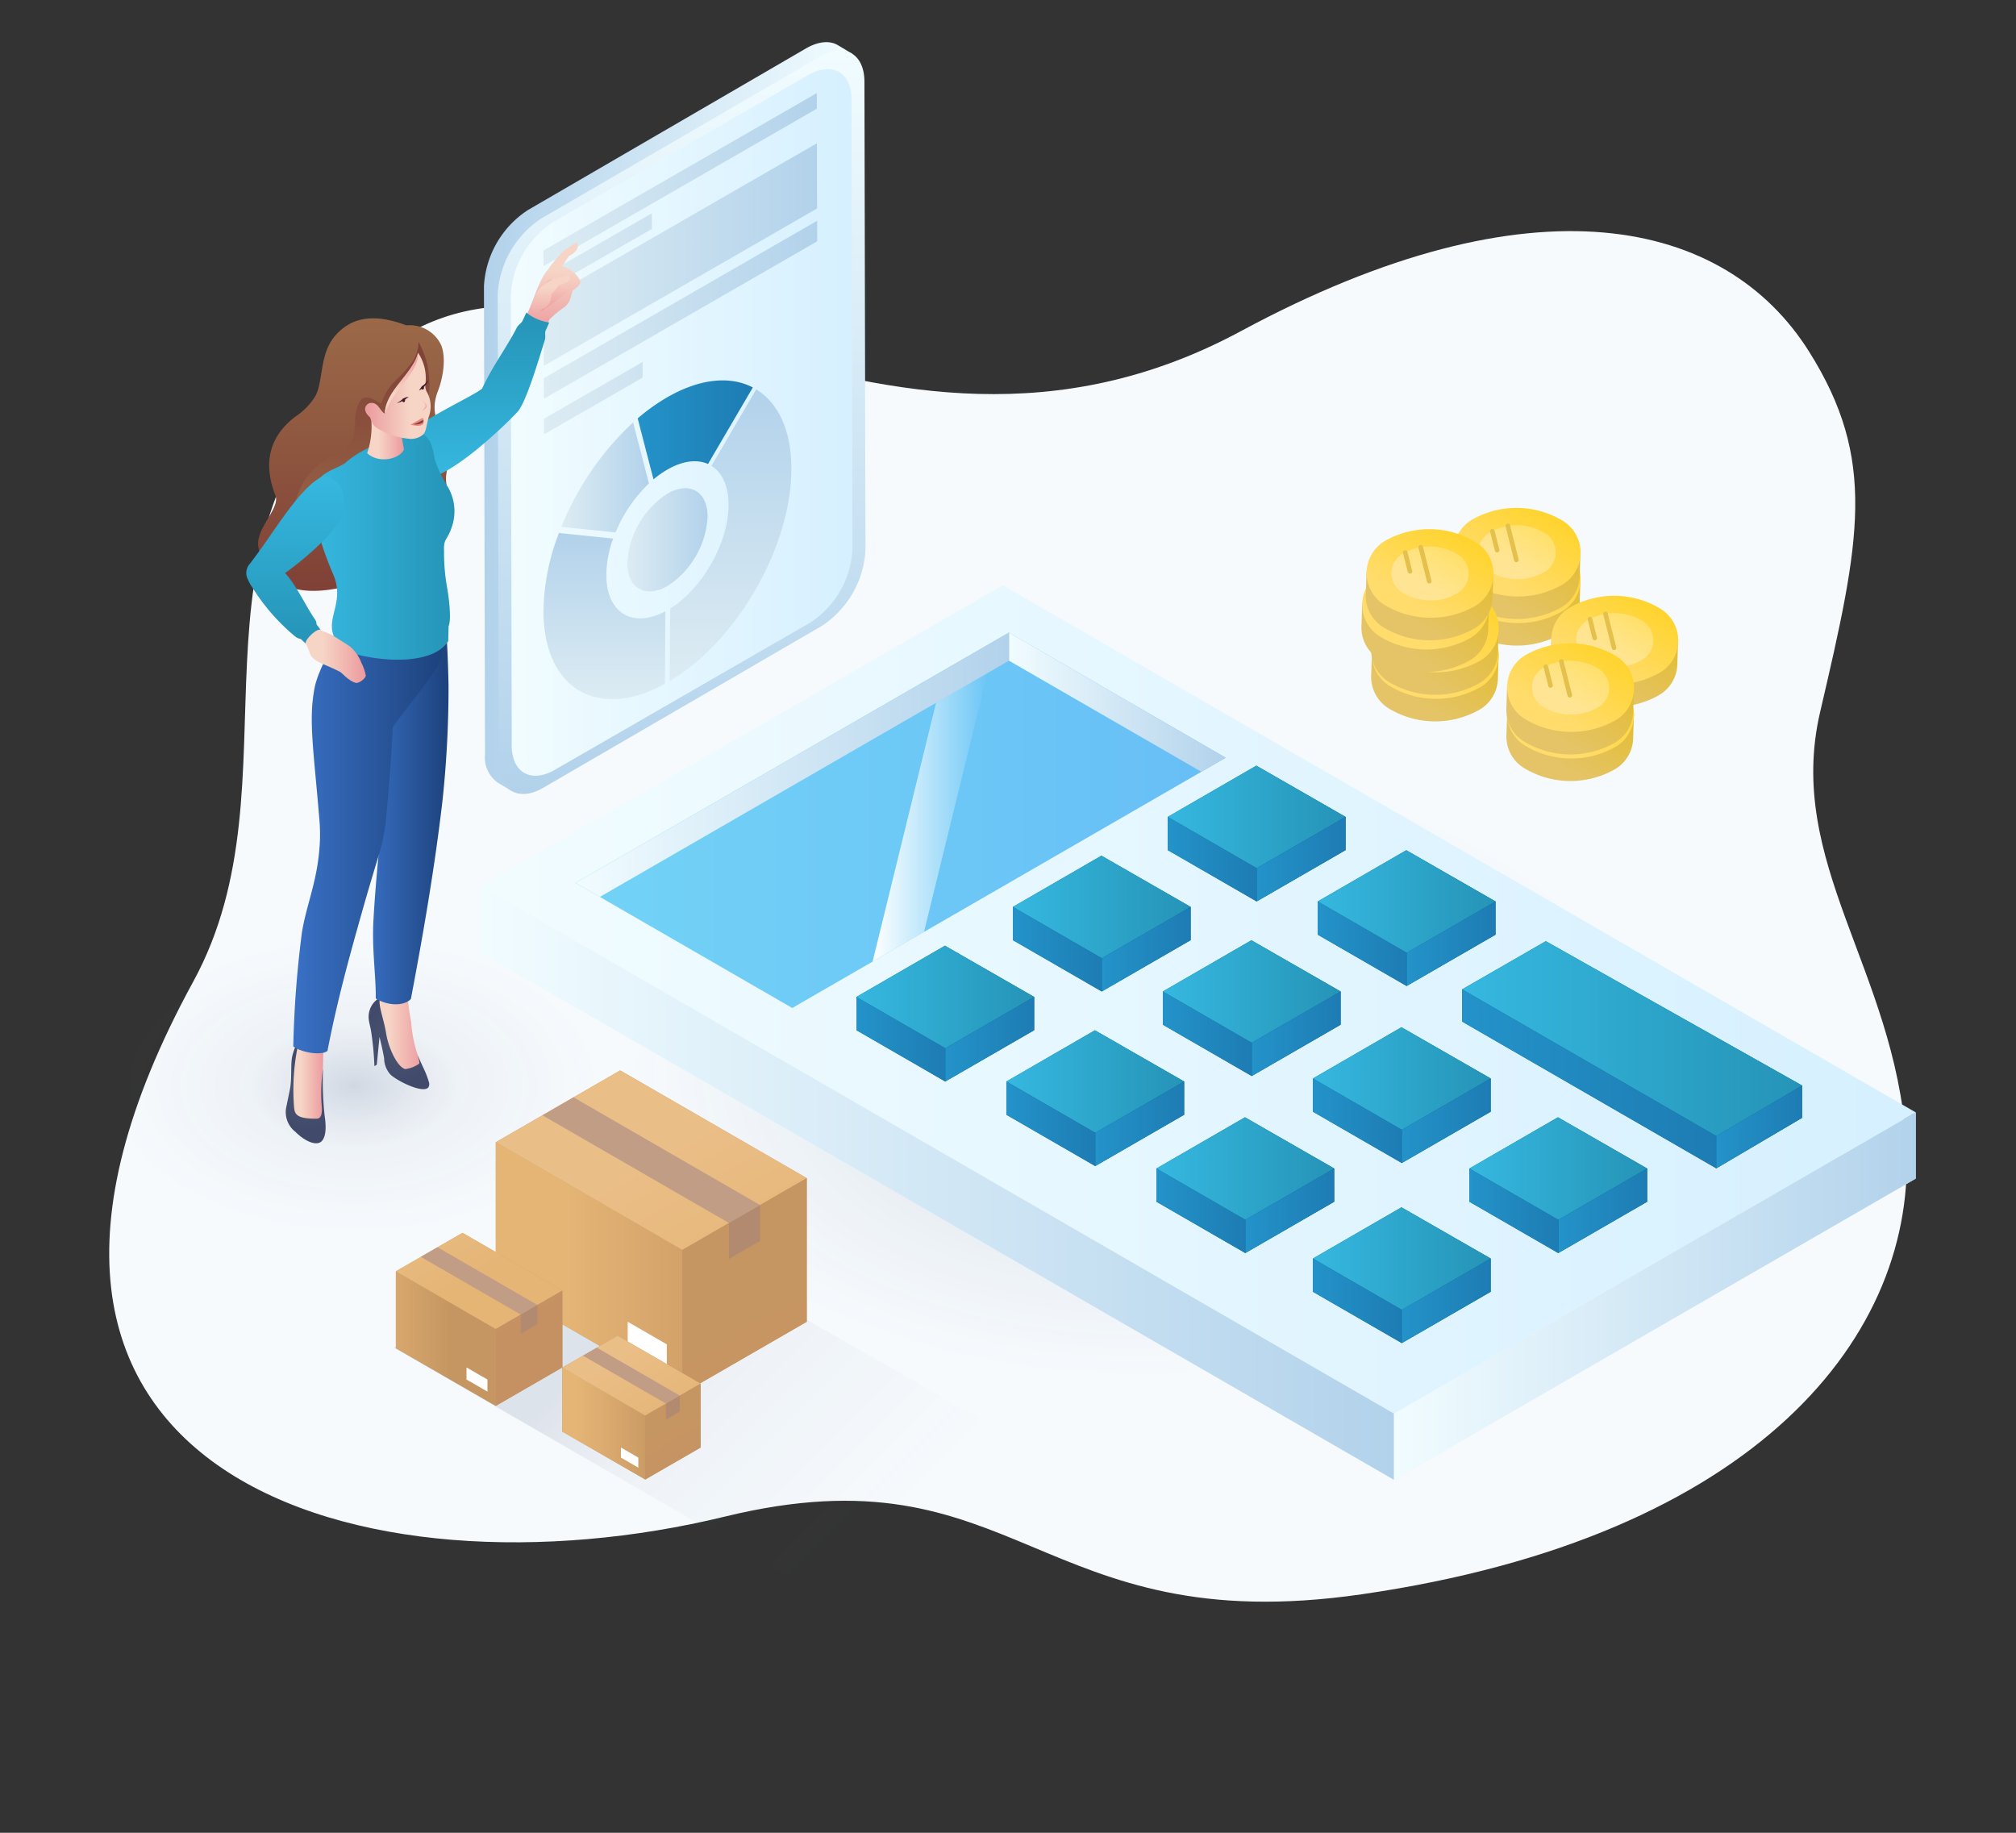 <svg xmlns="http://www.w3.org/2000/svg" xmlns:xlink="http://www.w3.org/1999/xlink" viewBox="0 0 264 240"><rect x="0" y="0" width="264" height="240" fill="#333333" stroke="none"/><defs><style>.a{fill:#f6fafd;}.b{fill:url(#a);}.c{fill:url(#b);}.d{fill:url(#c);}.e{fill:url(#d);}.f{fill:url(#e);}.g{fill:url(#f);}.h{fill:url(#g);}.i{fill:url(#h);}.j{fill:url(#i);}.k{fill:url(#j);}.l{fill:url(#k);}.m{fill:url(#l);}.n{fill:url(#m);}.o{fill:url(#n);}.p{fill:url(#o);}.q{fill:url(#p);}.r{fill:url(#q);}.s{fill:url(#r);}.t{fill:url(#s);}.u{fill:url(#t);}.v{fill:url(#u);}.w{fill:url(#v);}.x{fill:url(#w);}.y{fill:url(#x);}.z{fill:url(#y);}.aa{fill:url(#z);}.ab{fill:url(#aa);}.ac{fill:url(#ab);}.ad{fill:url(#ac);}.ae{fill:url(#ad);}.af{fill:url(#ae);}.ag{fill:url(#af);}.ah{fill:url(#ag);}.ai{fill:url(#ah);}.aj{fill:url(#ai);}.ak{fill:url(#aj);}.al{fill:url(#ak);}.am{fill:url(#al);}.an{fill:url(#am);}.ao{fill:url(#an);}.ap{fill:url(#ao);}.aq{fill:url(#ap);}.ar{fill:url(#aq);}.as{fill:url(#ar);}.at{fill:url(#as);}.au{fill:url(#at);}.av{fill:url(#au);}.aw{fill:url(#av);}.ax{fill:url(#aw);}.ay{fill:url(#ax);}.az{fill:url(#ay);}.ba{fill:url(#az);}.bb{fill:url(#ba);}.bc,.bd,.be,.bf,.bg,.bh,.bi,.bj,.bk,.bm,.bn,.bo,.bp,.bq,.br,.bs,.bt,.bu,.bv,.bw,.bx,.by,.bz,.ca,.cb,.cc,.cd,.ce,.cf,.cg,.ch{fill-rule:evenodd;}.bc{fill:url(#bb);}.bd{fill:url(#bc);}.be{fill:url(#bd);}.bf{fill:url(#be);}.bg{fill:url(#bf);}.bh{fill:url(#bg);}.bi{fill:url(#bh);}.bj{fill:url(#bi);}.bk{fill:url(#bj);}.bl{fill:url(#bk);}.bm{fill:url(#bl);}.bn{fill:url(#bm);}.bo{fill:url(#bn);}.bp{fill:url(#bo);}.bq{fill:url(#bp);}.br{fill:url(#bq);}.bs{fill:url(#br);}.bt{fill:url(#bs);}.bu{fill:url(#bt);}.bv{fill:url(#bu);}.bw{fill:url(#bv);}.bx{fill:url(#bw);}.by{fill:url(#bx);}.bz{fill:url(#by);}.ca{fill:url(#bz);}.cb{fill:url(#ca);}.cc{fill:#401c28;}.cd{fill:#ed8880;}.ce{fill:url(#cb);}.cf{fill:#824541;}.cg{fill:url(#cc);}.ch{fill:url(#cd);}.ci{fill:url(#ce);}.cj{fill:url(#cf);}.ck{fill:url(#cg);}.cl{fill:none;stroke:#e4c04c;stroke-linecap:round;stroke-linejoin:round;stroke-width:0.596px;}.cm{fill:url(#ch);}.cn{fill:url(#ci);}.co{fill:url(#cj);}.cp{fill:url(#ck);}.cq{fill:url(#cl);}.cr{fill:url(#cm);}.cs{fill:url(#cn);}.ct{fill:url(#co);}.cu{fill:url(#cp);}.cv{fill:url(#cq);}.cw{fill:url(#cr);}.cx{fill:url(#cs);}.cy{fill:url(#ct);}.cz{fill:url(#cu);}.da{fill:url(#cv);}.db{fill:url(#cw);}.dc{fill:url(#cx);}.dd{fill:url(#cy);}.de{fill:url(#cz);}.df{fill:url(#da);}.dg{fill:url(#db);}.dh{fill:url(#dc);}.di{fill:url(#dd);}.dj{fill:url(#de);}.dk{fill:url(#df);}.dl{fill:#c69662;}.dm{fill:url(#dg);}.dn{fill:url(#dh);}.do{fill:url(#di);}.dp{fill:#c19d86;}.dq{fill:#b28a70;}.dr{fill:#fff;}.ds{fill:#c69e6d;}.dt{fill:url(#dj);}.du{fill:url(#dk);}.dv{fill:url(#dl);}.dw{fill:url(#dm);}.dx{fill:url(#dn);}.dy{fill:url(#do);}</style><radialGradient id="a" cx="149.247" cy="140.42" r="66.711" gradientTransform="matrix(1, 0.005, -0.003, 0.6, 0.459, 55.36)" gradientUnits="userSpaceOnUse"><stop offset="0" stop-color="#001651" stop-opacity="0.15"/><stop offset="0.157" stop-color="#0f2257" stop-opacity="0.12"/><stop offset="1" stop-color="#495371" stop-opacity="0"/></radialGradient><linearGradient id="b" x1="62.987" y1="154.932" x2="250.87" y2="154.932" gradientUnits="userSpaceOnUse"><stop offset="0" stop-color="#f1fcff"/><stop offset="1" stop-color="#d6f0ff"/></linearGradient><linearGradient id="c" x1="62.987" y1="130.874" x2="250.87" y2="130.874" xlink:href="#b"/><linearGradient id="d" x1="62.987" y1="154.932" x2="182.549" y2="154.932" gradientUnits="userSpaceOnUse"><stop offset="0" stop-color="#f1fcff"/><stop offset="1" stop-color="#b2d2eb"/></linearGradient><linearGradient id="e" x1="182.549" y1="169.724" x2="250.87" y2="169.724" xlink:href="#d"/><linearGradient id="f" x1="75.365" y1="107.416" x2="160.508" y2="107.416" gradientUnits="userSpaceOnUse"><stop offset="0" stop-color="#73d3f6"/><stop offset="1" stop-color="#67bef6"/></linearGradient><linearGradient id="g" x1="112.147" y1="132.732" x2="135.43" y2="132.732" gradientUnits="userSpaceOnUse"><stop offset="0" stop-color="#007098"/><stop offset="1" stop-color="#005d85"/></linearGradient><linearGradient id="h" x1="132.637" y1="120.942" x2="155.921" y2="120.942" xlink:href="#g"/><linearGradient id="i" x1="152.923" y1="109.153" x2="176.206" y2="109.153" xlink:href="#g"/><linearGradient id="j" x1="131.785" y1="143.805" x2="155.068" y2="143.805" xlink:href="#g"/><linearGradient id="k" x1="152.276" y1="132.016" x2="175.559" y2="132.016" xlink:href="#g"/><linearGradient id="l" x1="172.561" y1="120.227" x2="195.845" y2="120.227" xlink:href="#g"/><linearGradient id="m" x1="151.437" y1="155.197" x2="174.72" y2="155.197" xlink:href="#g"/><linearGradient id="n" x1="171.928" y1="143.408" x2="195.212" y2="143.408" xlink:href="#g"/><linearGradient id="o" x1="171.928" y1="166.987" x2="195.212" y2="166.987" xlink:href="#g"/><linearGradient id="p" x1="192.419" y1="155.197" x2="215.702" y2="155.197" xlink:href="#g"/><linearGradient id="q" x1="112.146" y1="130.555" x2="135.43" y2="130.555" gradientUnits="userSpaceOnUse"><stop offset="0" stop-color="#36b8e0"/><stop offset="0.995" stop-color="#2594b7"/></linearGradient><linearGradient id="r" x1="123.788" y1="136.085" x2="135.43" y2="136.085" gradientUnits="userSpaceOnUse"><stop offset="0" stop-color="#2393c9"/><stop offset="1" stop-color="#1d7cb3"/></linearGradient><linearGradient id="s" x1="112.146" y1="136.085" x2="123.788" y2="136.085" xlink:href="#r"/><linearGradient id="t" x1="191.472" y1="138.123" x2="235.993" y2="138.123" xlink:href="#g"/><linearGradient id="u" x1="191.472" y1="136.009" x2="235.993" y2="136.009" xlink:href="#q"/><linearGradient id="v" x1="191.472" y1="141.275" x2="224.758" y2="141.275" xlink:href="#r"/><linearGradient id="w" x1="224.752" y1="147.573" x2="235.993" y2="147.573" xlink:href="#r"/><linearGradient id="x" x1="132.637" y1="118.766" x2="155.921" y2="118.766" xlink:href="#q"/><linearGradient id="y" x1="144.279" y1="124.296" x2="155.921" y2="124.296" xlink:href="#r"/><linearGradient id="z" x1="132.637" y1="124.296" x2="144.279" y2="124.296" xlink:href="#r"/><linearGradient id="aa" x1="152.923" y1="106.977" x2="176.206" y2="106.977" xlink:href="#q"/><linearGradient id="ab" x1="164.565" y1="112.506" x2="176.206" y2="112.506" xlink:href="#r"/><linearGradient id="ac" x1="152.923" y1="112.506" x2="164.565" y2="112.506" xlink:href="#r"/><linearGradient id="ad" x1="131.785" y1="141.629" x2="155.068" y2="141.629" xlink:href="#q"/><linearGradient id="ae" x1="143.426" y1="147.159" x2="155.068" y2="147.159" xlink:href="#r"/><linearGradient id="af" x1="131.785" y1="147.159" x2="143.426" y2="147.159" xlink:href="#r"/><linearGradient id="ag" x1="152.276" y1="129.84" x2="175.559" y2="129.84" xlink:href="#q"/><linearGradient id="ah" x1="163.917" y1="135.37" x2="175.559" y2="135.37" xlink:href="#r"/><linearGradient id="ai" x1="152.276" y1="135.37" x2="163.917" y2="135.37" xlink:href="#r"/><linearGradient id="aj" x1="172.561" y1="118.05" x2="195.844" y2="118.05" xlink:href="#q"/><linearGradient id="ak" x1="184.203" y1="123.58" x2="195.845" y2="123.58" xlink:href="#r"/><linearGradient id="al" x1="172.561" y1="123.58" x2="184.203" y2="123.58" xlink:href="#r"/><linearGradient id="am" x1="151.437" y1="153.021" x2="174.72" y2="153.021" xlink:href="#q"/><linearGradient id="an" x1="163.079" y1="158.551" x2="174.721" y2="158.551" xlink:href="#r"/><linearGradient id="ao" x1="151.437" y1="158.551" x2="163.079" y2="158.551" xlink:href="#r"/><linearGradient id="ap" x1="171.928" y1="141.231" x2="195.211" y2="141.231" xlink:href="#q"/><linearGradient id="aq" x1="183.57" y1="146.761" x2="195.211" y2="146.761" xlink:href="#r"/><linearGradient id="ar" x1="171.928" y1="146.761" x2="183.57" y2="146.761" xlink:href="#r"/><linearGradient id="as" x1="171.928" y1="164.81" x2="195.211" y2="164.81" xlink:href="#q"/><linearGradient id="at" x1="183.57" y1="170.34" x2="195.211" y2="170.34" xlink:href="#r"/><linearGradient id="au" x1="171.928" y1="170.34" x2="183.57" y2="170.34" xlink:href="#r"/><linearGradient id="av" x1="192.419" y1="153.021" x2="215.702" y2="153.021" xlink:href="#q"/><linearGradient id="aw" x1="204.061" y1="158.551" x2="215.702" y2="158.551" xlink:href="#r"/><linearGradient id="ax" x1="192.419" y1="158.551" x2="204.061" y2="158.551" xlink:href="#r"/><linearGradient id="ay" x1="132.128" y1="91.95" x2="160.508" y2="91.95" xlink:href="#d"/><linearGradient id="az" x1="75.365" y1="100.143" x2="132.128" y2="100.143" xlink:href="#d"/><linearGradient id="ba" x1="114.27" y1="107.03" x2="129.313" y2="107.03" gradientUnits="userSpaceOnUse"><stop offset="0" stop-color="#fff"/><stop offset="1" stop-color="#fff" stop-opacity="0"/></linearGradient><linearGradient id="bb" x1="63.375" y1="54.549" x2="111.593" y2="54.549" gradientUnits="userSpaceOnUse"><stop offset="0" stop-color="#b2d2eb"/><stop offset="1" stop-color="#f1fcff"/></linearGradient><linearGradient id="bc" x1="89.256" y1="103.971" x2="89.256" y2="6.6" xlink:href="#bb"/><linearGradient id="bd" x1="66.881" y1="55.312" x2="111.631" y2="55.312" xlink:href="#b"/><linearGradient id="be" x1="95.666" y1="89.195" x2="95.666" y2="50.986" gradientUnits="userSpaceOnUse"><stop offset="0" stop-color="#ddecf3"/><stop offset="1" stop-color="#b2d2eb"/></linearGradient><linearGradient id="bf" x1="82.148" y1="70.688" x2="92.663" y2="70.688" xlink:href="#be"/><linearGradient id="bg" x1="83.51" y1="56.29" x2="98.585" y2="56.29" xlink:href="#r"/><linearGradient id="bh" x1="79.155" y1="91.561" x2="79.155" y2="69.79" xlink:href="#be"/><linearGradient id="bi" x1="73.515" y1="62.517" x2="84.979" y2="62.517" xlink:href="#be"/><linearGradient id="bj" x1="71.175" y1="34.53" x2="107.016" y2="34.53" xlink:href="#be"/><radialGradient id="bk" cx="46.411" cy="142.149" r="32.334" gradientTransform="translate(92.821 227.439) rotate(180) scale(1 0.6)" gradientUnits="userSpaceOnUse"><stop offset="0" stop-color="#001651" stop-opacity="0.15"/><stop offset="0.426" stop-color="#364369" stop-opacity="0.039"/><stop offset="1" stop-color="#495371" stop-opacity="0"/></radialGradient><linearGradient id="bl" x1="46.411" y1="77.373" x2="46.411" y2="41.684" gradientUnits="userSpaceOnUse"><stop offset="0.004" stop-color="#804136"/><stop offset="1" stop-color="#9b6948"/></linearGradient><linearGradient id="bm" x1="47.766" y1="72.939" x2="47.766" y2="44.742" gradientUnits="userSpaceOnUse"><stop offset="0" stop-color="#9b6948"/><stop offset="0.996" stop-color="#804136"/></linearGradient><linearGradient id="bn" x1="72.168" y1="43.519" x2="72.168" y2="31.744" gradientUnits="userSpaceOnUse"><stop offset="0" stop-color="#ec9a9d"/><stop offset="0.687" stop-color="#f6d5c6"/></linearGradient><linearGradient id="bo" x1="72.609" y1="40.855" x2="72.609" y2="36.583" gradientUnits="userSpaceOnUse"><stop offset="0" stop-color="#ec9a9d"/><stop offset="0.687" stop-color="#f3c1b8"/></linearGradient><linearGradient id="bp" x1="62.12" y1="62.508" x2="62.12" y2="40.933" xlink:href="#q"/><linearGradient id="bq" x1="72.045" y1="41.201" x2="72.045" y2="36.02" gradientUnits="userSpaceOnUse"><stop offset="0" stop-color="#efaba9"/><stop offset="0.687" stop-color="#f6d5c6"/></linearGradient><linearGradient id="br" x1="48.926" y1="135.448" x2="55.382" y2="135.448" gradientUnits="userSpaceOnUse"><stop offset="0.313" stop-color="#f6d5c6"/><stop offset="1" stop-color="#ec9a9d"/></linearGradient><radialGradient id="bs" cx="52.247" cy="136.631" r="5.084" gradientUnits="userSpaceOnUse"><stop offset="0" stop-color="#4b5573"/><stop offset="1" stop-color="#414a6a"/></radialGradient><linearGradient id="bt" x1="47.505" y1="107.051" x2="58.746" y2="107.051" gradientUnits="userSpaceOnUse"><stop offset="0" stop-color="#3971c6"/><stop offset="0.995" stop-color="#1d427c"/></linearGradient><linearGradient id="bu" x1="38.062" y1="141.071" x2="42.419" y2="141.071" xlink:href="#br"/><radialGradient id="bv" cx="40.033" cy="142.886" r="5.166" xlink:href="#bs"/><linearGradient id="bw" x1="38.407" y1="109.231" x2="58.015" y2="109.231" xlink:href="#bt"/><linearGradient id="bx" x1="41.027" y1="71.452" x2="59.501" y2="71.452" xlink:href="#q"/><linearGradient id="by" x1="48.083" y1="57.059" x2="52.897" y2="57.059" xlink:href="#br"/><linearGradient id="bz" x1="47.812" y1="51.826" x2="56.396" y2="51.826" xlink:href="#bn"/><linearGradient id="ca" x1="52.572" y1="54.157" x2="52.572" y2="46.174" xlink:href="#br"/><linearGradient id="cb" x1="55.286" y1="53.804" x2="55.286" y2="51.654" xlink:href="#bn"/><linearGradient id="cc" x1="39.691" y1="85.908" x2="47.894" y2="85.908" xlink:href="#br"/><linearGradient id="cd" x1="38.674" y1="62.401" x2="38.674" y2="84.283" xlink:href="#q"/><linearGradient id="ce" x1="-3012.829" y1="-5505.821" x2="-2999.246" y2="-5505.821" gradientTransform="matrix(0.513, -0.858, -0.858, -0.513, -2983.283, -5327.921)" gradientUnits="userSpaceOnUse"><stop offset="0" stop-color="#e4c467"/><stop offset="1" stop-color="#e3bb26"/></linearGradient><linearGradient id="cf" x1="-3010.245" y1="-5504.821" x2="-2997.053" y2="-5504.821" gradientTransform="matrix(0.513, -0.858, -0.858, -0.513, -2983.283, -5327.921)" gradientUnits="userSpaceOnUse"><stop offset="0" stop-color="#ffdc6c"/><stop offset="1" stop-color="#ffd21f"/></linearGradient><linearGradient id="cg" x1="-3007.658" y1="-5504.821" x2="-2999.639" y2="-5504.821" gradientTransform="matrix(0.513, -0.858, -0.858, -0.513, -2983.283, -5327.921)" gradientUnits="userSpaceOnUse"><stop offset="0" stop-color="#ffe593"/><stop offset="1" stop-color="#ffde5a"/></linearGradient><linearGradient id="ch" x1="-3009.841" y1="-5504.033" x2="-2996.257" y2="-5504.033" xlink:href="#ce"/><linearGradient id="ci" x1="-3007.256" y1="-5503.033" x2="-2994.064" y2="-5503.033" xlink:href="#cf"/><linearGradient id="cj" x1="-3004.67" y1="-5503.033" x2="-2996.651" y2="-5503.033" xlink:href="#cg"/><linearGradient id="ck" x1="-3026.845" y1="-5501.722" x2="-3013.262" y2="-5501.722" xlink:href="#ce"/><linearGradient id="cl" x1="-3024.261" y1="-5500.721" x2="-3011.069" y2="-5500.721" xlink:href="#cf"/><linearGradient id="cm" x1="-3021.674" y1="-5500.721" x2="-3013.655" y2="-5500.721" xlink:href="#cg"/><linearGradient id="cn" x1="-3023.857" y1="-5499.934" x2="-3010.273" y2="-5499.934" xlink:href="#ce"/><linearGradient id="co" x1="-3021.272" y1="-5498.934" x2="-3008.08" y2="-5498.934" xlink:href="#cf"/><linearGradient id="cp" x1="-3018.686" y1="-5498.934" x2="-3010.667" y2="-5498.934" xlink:href="#cg"/><linearGradient id="cq" x1="-3021.946" y1="-5497.319" x2="-3008.363" y2="-5497.319" xlink:href="#ce"/><linearGradient id="cr" x1="-3019.362" y1="-5496.318" x2="-3006.17" y2="-5496.318" xlink:href="#cf"/><linearGradient id="cs" x1="-3016.776" y1="-5496.318" x2="-3008.757" y2="-5496.318" xlink:href="#cg"/><linearGradient id="ct" x1="-3018.088" y1="-5495.673" x2="-3004.504" y2="-5495.673" xlink:href="#ce"/><linearGradient id="cu" x1="-3015.503" y1="-5494.673" x2="-3002.311" y2="-5494.673" xlink:href="#cf"/><linearGradient id="cv" x1="-3012.917" y1="-5494.673" x2="-3004.898" y2="-5494.673" xlink:href="#cg"/><linearGradient id="cw" x1="-3013.152" y1="-5520.914" x2="-2999.569" y2="-5520.914" xlink:href="#ce"/><linearGradient id="cx" x1="-3010.568" y1="-5519.914" x2="-2997.376" y2="-5519.914" xlink:href="#cf"/><linearGradient id="cy" x1="-3007.981" y1="-5519.914" x2="-2999.962" y2="-5519.914" xlink:href="#cg"/><linearGradient id="cz" x1="-3024.453" y1="-5520.932" x2="-3010.87" y2="-5520.932" xlink:href="#ce"/><linearGradient id="da" x1="-3021.868" y1="-5519.932" x2="-3008.676" y2="-5519.932" xlink:href="#cf"/><linearGradient id="db" x1="-3019.282" y1="-5519.932" x2="-3011.263" y2="-5519.932" xlink:href="#cg"/><linearGradient id="dc" x1="-3021.464" y1="-5519.144" x2="-3007.881" y2="-5519.144" xlink:href="#ce"/><linearGradient id="dd" x1="-3018.88" y1="-5518.144" x2="-3005.688" y2="-5518.144" xlink:href="#cf"/><linearGradient id="de" x1="-3016.293" y1="-5518.144" x2="-3008.275" y2="-5518.144" xlink:href="#cg"/><linearGradient id="df" x1="83.172" y1="172.583" x2="113.334" y2="202.744" gradientUnits="userSpaceOnUse"><stop offset="0" stop-color="#001651" stop-opacity="0.1"/><stop offset="0.321" stop-color="#2c3b64" stop-opacity="0.039"/><stop offset="1" stop-color="#495371" stop-opacity="0"/></linearGradient><linearGradient id="dg" x1="-20708.958" y1="-18035.639" x2="-20688.79" y2="-18035.639" gradientTransform="translate(25152.666 22015.195) scale(1.211)" gradientUnits="userSpaceOnUse"><stop offset="0" stop-color="#e5b576"/><stop offset="1" stop-color="#c69662"/></linearGradient><linearGradient id="dh" x1="-20697.193" y1="-18056.016" x2="-20687.109" y2="-18038.55" gradientTransform="translate(25152.666 22015.195) scale(1.211)" gradientUnits="userSpaceOnUse"><stop offset="0" stop-color="#eabe87"/><stop offset="1" stop-color="#e5b576"/></linearGradient><linearGradient id="di" x1="-20685.428" y1="-18039.52" x2="-20678.706" y2="-18027.876" gradientTransform="translate(25152.666 22015.195) scale(1.211)" gradientUnits="userSpaceOnUse"><stop offset="0" stop-color="#c69662"/><stop offset="1" stop-color="#c69162"/></linearGradient><linearGradient id="dj" x1="-18618.785" y1="-16019.465" x2="-18598.617" y2="-16019.465" gradientTransform="translate(12129.483 10566.801) scale(0.649)" xlink:href="#dg"/><linearGradient id="dk" x1="-18607.021" y1="-16039.842" x2="-18596.936" y2="-16022.376" gradientTransform="translate(12129.483 10566.801) scale(0.649)" xlink:href="#dh"/><linearGradient id="dl" x1="-18595.256" y1="-16023.346" x2="-18588.533" y2="-16011.702" gradientTransform="translate(12129.483 10566.801) scale(0.649)" xlink:href="#di"/><linearGradient id="dm" x1="-17823.448" y1="-15293.886" x2="-17803.28" y2="-15293.886" gradientTransform="translate(9682.39 8431.473) scale(0.539)" xlink:href="#dg"/><linearGradient id="dn" x1="-17811.684" y1="-15314.264" x2="-17801.599" y2="-15296.797" gradientTransform="translate(9682.39 8431.473) scale(0.539)" xlink:href="#dh"/><linearGradient id="do" x1="-17799.919" y1="-15297.768" x2="-17793.196" y2="-15286.124" gradientTransform="translate(9682.39 8431.473) scale(0.539)" xlink:href="#di"/></defs><path class="a" d="M249.606,149.5c-1.5-22.508-15.849-36.581-11.254-56.271,5.252-22.509,7.5-33.013-1.5-47.268-10.892-17.246-36.014-23.259-74.35-2.6C114.227,69.373,75.625,23.39,48.79,47.036c-27.014,23.8-9.02,55.026-23.489,81.512-35.644,65.246,22.744,81.466,69.622,70.047,38.4-9.355,40.764,16.353,83.406,10.173C230.1,201.265,251.29,174.749,249.606,149.5Z"/><ellipse class="b" cx="149.247" cy="140.42" rx="81.704" ry="47.17" transform="translate(-0.759 0.811) rotate(-0.311)"/><polygon class="c" points="182.549 185.111 62.987 116.082 62.987 124.752 182.549 193.782 250.87 154.336 250.87 145.666 182.549 185.111"/><polygon class="d" points="62.987 116.082 131.308 76.636 250.87 145.666 182.549 185.111 62.987 116.082"/><polygon class="e" points="62.987 124.752 182.549 193.782 182.549 185.111 62.987 116.082 62.987 124.752"/><polygon class="f" points="250.87 154.336 250.87 145.666 182.549 185.111 182.549 193.782 250.87 154.336"/><polygon class="g" points="132.127 82.837 75.365 115.609 103.746 131.995 160.508 99.223 132.127 82.837"/><polygon class="h" points="135.43 130.548 123.743 123.841 112.147 130.548 112.147 134.901 123.788 141.622 135.43 134.901 135.43 130.548"/><polygon class="i" points="155.921 123.111 155.921 118.759 144.234 112.052 132.637 118.759 132.637 123.111 144.279 129.833 155.921 123.111"/><polygon class="j" points="176.206 111.322 176.206 106.969 164.519 100.262 152.923 106.969 152.923 111.322 164.565 118.043 176.206 111.322"/><polygon class="k" points="155.068 141.622 143.381 134.915 131.785 141.622 131.785 145.975 143.426 152.696 155.068 145.975 155.068 141.622"/><polygon class="l" points="175.559 129.833 163.872 123.126 152.276 129.833 152.276 134.185 163.917 140.906 175.559 134.185 175.559 129.833"/><polygon class="m" points="172.561 122.396 184.203 129.117 195.845 122.396 195.844 118.043 184.157 111.336 172.561 118.043 172.561 122.396"/><polygon class="n" points="174.72 153.014 163.033 146.307 151.437 153.014 151.437 157.366 163.079 164.087 174.72 157.366 174.72 153.014"/><polygon class="o" points="171.928 141.224 171.928 145.577 183.57 152.298 195.212 145.577 195.211 141.224 183.524 134.517 171.928 141.224"/><polygon class="p" points="183.524 158.096 171.928 164.803 171.928 169.156 183.57 175.877 195.212 169.156 195.211 164.803 183.524 158.096"/><polygon class="q" points="215.702 153.014 204.015 146.307 192.419 153.014 192.419 157.366 204.061 164.087 215.702 157.366 215.702 153.014"/><polygon class="r" points="135.43 130.548 123.743 123.841 112.146 130.548 123.788 137.27 135.43 130.548"/><polygon class="s" points="135.43 134.901 123.788 141.622 123.788 137.27 135.43 130.548 135.43 134.901"/><polygon class="t" points="112.146 134.901 123.788 141.622 123.788 137.27 112.146 130.548 112.146 134.901"/><polygon class="u" points="235.993 142.149 202.428 123.248 191.472 129.555 191.472 133.778 224.752 152.992 224.752 152.998 224.757 152.995 224.758 152.996 224.758 152.994 235.993 146.378 235.993 142.149"/><polygon class="v" points="235.993 142.149 202.428 123.248 191.472 129.555 224.752 148.769 235.993 142.149"/><polygon class="w" points="224.752 148.769 191.472 129.555 191.472 133.778 224.758 152.996 224.752 148.769"/><polygon class="x" points="235.993 146.378 224.752 152.998 224.752 148.769 235.993 142.149 235.993 146.378"/><polygon class="y" points="155.921 118.759 144.234 112.052 132.637 118.759 144.279 125.48 155.921 118.759"/><polygon class="z" points="155.921 123.111 144.279 129.833 144.279 125.48 155.921 118.759 155.921 123.111"/><polygon class="aa" points="132.637 123.111 144.279 129.833 144.279 125.48 132.637 118.759 132.637 123.111"/><polygon class="ab" points="176.206 106.969 164.519 100.262 152.923 106.969 164.565 113.691 176.206 106.969"/><polygon class="ac" points="176.206 111.322 164.565 118.043 164.565 113.691 176.206 106.969 176.206 111.322"/><polygon class="ad" points="152.923 111.322 164.565 118.043 164.565 113.691 152.923 106.969 152.923 111.322"/><polygon class="ae" points="155.068 141.622 143.381 134.915 131.785 141.622 143.426 148.343 155.068 141.622"/><polygon class="af" points="155.068 145.975 143.426 152.696 143.426 148.343 155.068 141.622 155.068 145.975"/><polygon class="ag" points="131.785 145.975 143.426 152.696 143.426 148.343 131.785 141.622 131.785 145.975"/><polygon class="ah" points="175.559 129.833 163.872 123.126 152.276 129.833 163.917 136.554 175.559 129.833"/><polygon class="ai" points="175.559 134.185 163.917 140.906 163.917 136.554 175.559 129.833 175.559 134.185"/><polygon class="aj" points="152.276 134.185 163.917 140.906 163.917 136.554 152.276 129.833 152.276 134.185"/><polygon class="ak" points="195.844 118.043 184.157 111.336 172.561 118.043 184.203 124.765 195.844 118.043"/><polygon class="al" points="195.845 122.396 184.203 129.117 184.203 124.765 195.844 118.043 195.845 122.396"/><polygon class="am" points="172.561 122.396 184.203 129.117 184.203 124.765 172.561 118.043 172.561 122.396"/><polygon class="an" points="174.72 153.014 163.033 146.307 151.437 153.014 163.079 159.735 174.72 153.014"/><polygon class="ao" points="174.721 157.366 163.079 164.087 163.079 159.735 174.72 153.014 174.721 157.366"/><polygon class="ap" points="151.437 157.366 163.079 164.087 163.079 159.735 151.437 153.014 151.437 157.366"/><polygon class="aq" points="195.211 141.224 183.524 134.517 171.928 141.224 183.57 147.946 195.211 141.224"/><polygon class="ar" points="195.211 145.577 183.57 152.298 183.57 147.946 195.211 141.224 195.211 145.577"/><polygon class="as" points="171.928 145.577 183.57 152.298 183.57 147.946 171.928 141.224 171.928 145.577"/><polygon class="at" points="195.211 164.803 183.524 158.096 171.928 164.803 183.57 171.524 195.211 164.803"/><polygon class="au" points="195.211 169.156 183.57 175.877 183.57 171.524 195.211 164.803 195.211 169.156"/><polygon class="av" points="171.928 169.156 183.57 175.877 183.57 171.524 171.928 164.803 171.928 169.156"/><polygon class="aw" points="215.702 153.014 204.015 146.307 192.419 153.014 204.061 159.735 215.702 153.014"/><polygon class="ax" points="215.702 157.366 204.061 164.087 204.061 159.735 215.702 153.014 215.702 157.366"/><polygon class="ay" points="192.419 157.366 204.061 164.087 204.061 159.735 192.419 153.014 192.419 157.366"/><polyline class="az" points="132.128 86.517 157.322 101.063 160.508 99.223 132.128 82.837 132.128 86.516"/><polygon class="ba" points="78.551 117.449 132.128 86.516 132.128 82.837 75.365 115.609 78.551 117.449"/><polygon class="bb" points="121.004 122.031 129.313 88.141 122.579 92.029 114.27 125.919 121.004 122.031"/><path class="bc" d="M69.131,27.507a12.7,12.7,0,0,0-5.756,9.97L63.512,98.8a4.041,4.041,0,0,0,1.686,3.7l1.789,1.072c3.617-2.281,44.942-96.331,44.6-96.535-.632-.38-1.256-.766-1.878-1.128-1.28-.757-2.911-.289-4.108.4h0Z"/><path class="bd" d="M113.2,10.693c-.01-3.662-2.6-5.143-5.793-3.3L70.931,28.585a12.694,12.694,0,0,0-5.755,9.969l.137,61.325c.01,3.661,2.607,5.141,5.793,3.3L107.58,81.987a12.691,12.691,0,0,0,5.756-9.97Z"/><path class="be" d="M111.5,12.981c-.01-3.522-2.526-4.947-5.621-3.175L72.465,29.066a12.194,12.194,0,0,0-5.584,9.59l.133,58.988c.01,3.522,2.53,4.946,5.622,3.176l33.41-19.26a12.188,12.188,0,0,0,5.585-9.59Z"/><path class="bf" d="M99.029,50.986c2.839,1.721,4.591,5.291,4.606,10.331C103.664,71.526,96.55,83.938,87.7,89.2c.02-2.486.043-5.812.064-9.514,4.265-2.66,7.659-8.662,7.646-13.613C95.4,63.6,94.548,61.85,93.166,61,95.435,57.114,97.485,53.617,99.029,50.986Z"/><path class="bg" d="M87.388,64.647c2.9-1.672,5.266-.322,5.275,3a11.575,11.575,0,0,1-5.241,9.079c-2.895,1.671-5.265.321-5.274-3.007A11.573,11.573,0,0,1,87.388,64.647Z"/><path class="bh" d="M87.352,52.038c4.353-2.513,8.31-2.825,11.233-1.3-1.545,2.634-3.595,6.133-5.869,10.021-1.42-.636-3.289-.443-5.337.74a12.487,12.487,0,0,0-1.8,1.272c-.8-3.063-1.525-5.87-2.07-7.983A25.661,25.661,0,0,1,87.352,52.038Z"/><path class="bi" d="M73.2,69.79c1.876.2,4.383.455,7.1.729a14.227,14.227,0,0,0-.9,4.788c.014,4.964,3.449,7.031,7.731,4.739-.02,3.695-.043,7.02-.062,9.506-8.787,4.838-15.87.657-15.9-9.494A29.278,29.278,0,0,1,73.2,69.79Z"/><path class="bj" d="M82.906,55.316c.537,2.077,1.255,4.854,2.073,7.986a18.837,18.837,0,0,0-4.367,6.415c-2.814-.283-5.273-.538-7.1-.728A38.055,38.055,0,0,1,82.906,55.316Z"/><path class="bk" d="M71.246,56.876l-.006-2.048L84.148,47.4l.006,2.047L71.246,56.876ZM71.175,32.8l35.783-20.612.006,2.048L71.181,34.843,71.175,32.8Zm14.182-4.864L71.185,36.083l.006,2.047,14.172-8.151-.006-2.047ZM71.219,47.907,107,27.3l-.025-8.539L71.194,39.368l.025,8.539Zm.013,4.308L107.016,31.6l-.008-2.693L71.224,49.521Z"/><ellipse class="bl" cx="46.411" cy="142.149" rx="40.616" ry="21.006"/><path class="bm" d="M53.22,42.607a4.533,4.533,0,0,1,4.587,2.667c.7,1.934.059,4.614-.45,5.909-1.435,3.647.988,5.4,1.6,7.393.271.878-.4,2.444-.532,3.71-.187,1.752,1.029,3.625.123,5.421-1,1.982-5.293,5.932-7.088,6.922-12.173,5.338-16.693,2.1-17.625-2.987-.441-2.4,2.9-5.062,2.235-6.76-1.585-4.039-.955-7.6,2.576-10.3a8.821,8.821,0,0,0,2.674-2.749c1.037-2.034.508-5.469,2.56-7.856C46.3,41.162,49.6,41.237,53.22,42.607Z"/><path class="bn" d="M54.8,44.742a4.662,4.662,0,0,1-1.2,3.146c-1.776,2.271-2.609,2.094-3.7,4.987-1.377-.967-2.361-1.114-2.848-.165-.783,1.526-.426,2.429-.7,4.008-.442,2.566-2.207,2.195-4.731,4.2-1.766,1.4-4.287,4.972-3.058,11.84.251,1.4,5.254-5.594,10.314-5.594l4.247-1.043c1.786-1.508,2.99-1.7,3.627-2.615s.708-2.146.224-3.812c-.443-1.524-1.274-2.819-1.194-4.009C56.057,51.59,57.039,48.966,54.8,44.742Z"/><path class="bo" d="M75.936,36.669a3.76,3.76,0,0,0-2.317-1.8l.258-.4.627-.94c.7-.338,1.482-1,1.014-1.783l-1.554.982a13.525,13.525,0,0,0-2.144,2.5A5.652,5.652,0,0,0,71,36.43c-.742,1.417-1.138,2.8-1.766,4.222-.279.633-.577,1.249-.889,1.854l2.93,1.013a10.527,10.527,0,0,1,.672-1.665,11.989,11.989,0,0,1,1.961-1.627c.81-.664.753-1.194,1.116-2.222C76.081,37.352,76.049,36.927,75.936,36.669Z"/><path class="bp" d="M71.554,37.031c.685-1.024.893-.038,1.585.443a3,3,0,0,0,1.264.463c.195.38-3.063,2.487-3.6,2.918.361-.888.944-2.044.657-2.51Z"/><path class="bq" d="M63.126,50.892c1.434-3.068,3.139-5.242,4.574-8.029.161-.312.571-.532.725-.85.171-.356.338-.715.5-1.08a6.266,6.266,0,0,0,3,1.3c-.171.357-.222.51-.477,1.072-.139.4.047.73-.1,1.216-.959,3.085-2.476,8.13-3.522,9.336-.775.911-6.567,6.656-10.425,8.321-3.813,1.644-5.683-3.383-4.919-4.435C54.272,55.28,61.854,51.971,63.126,50.892Z"/><path class="br" d="M70.7,40.5c1.328-.113,1.452-1.31,1.556-2.049a6.183,6.183,0,0,0,.918-1.108c1.368-.429,1.666-.679,1.4-1.327-.471.073-1.568.337-1.963.439-2.029,1.213-2.383,1.289-3.175,4.207l.848.535Z"/><path class="bs" d="M49.674,130.607c-1.786,2.152.211,1.817.04,4.658-.015.25.971,4.585.971,4.585s2.651.723,2.852.695,1.845-.589,1.845-.589c-.129-.237-.291-.81-.4-1.028a16.9,16.9,0,0,1-1.132-5.083,28.929,28.929,0,0,1-.484-3.5Z"/><path class="bt" d="M54.636,138.137c.285.513.593,1.248.855,1.8a11.143,11.143,0,0,1,.669,1.745.808.808,0,0,1-.06.7c-.641.842-3.849-.694-4.925-1.624a3.209,3.209,0,0,1-.87-2.179c-.245-1.3-.287-1.45-.606-2.788l-.361,3.634-.306.181a39.575,39.575,0,0,0-.458-4.7c-.093-.5-.252-1.079-.274-1.358a2.865,2.865,0,0,1,1.462-2.918c-.28,1,.46,2.627.8,4.676.352,2.144,1.565,4.489,2.517,4.687a4.016,4.016,0,0,0,1.772-.676C55.031,139.216,54.823,138.6,54.636,138.137Z"/><path class="bu" d="M58.417,82.591c.107.988.241,3.437.319,7.15a139.421,139.421,0,0,1-.793,15.118c-1.014,8.722-2.5,17.321-4.133,25.945-.765.868-2.811,1.03-4.607-.051.05-2.809-.513-6.342-.3-10.258.3-5.4.856-10.145,1.253-15.125-.731-5.994-2.8-14.992-2.645-22.37Z"/><path class="bv" d="M39.488,134.766a14.74,14.74,0,0,1-.4,1.6,18.663,18.663,0,0,0-.686,2.718,24.823,24.823,0,0,0-.324,5.019c.026.709.275,1.049.3,2.018l3.894,1.257c-.056-.839-.121-2.121-.116-3.535.005-1.264.074-2.634.129-3.887.064-1.439,0-2.749.13-3.542Z"/><path class="bw" d="M39.2,136.061a7.862,7.862,0,0,0-.939,2.288c-.225,1.105-.013,2.906-.292,4.275l-.442,2.172a3.281,3.281,0,0,0,1.168,3.427c1.138,1.122,2.338,1.677,3.085,1.429.551-.182,1.111-1.028.739-3.5a42.815,42.815,0,0,1-.222-6.206,21.842,21.842,0,0,0-.16,4.979c.042.595.038,1.556-.659,1.565-2.886.036-2.9-.744-2.98-1.648A28.815,28.815,0,0,1,39.2,136.061Z"/><path class="bx" d="M45.274,80.533c-1.235,3.534-3.536,6.773-4.077,9.545-.812,4.165-.14,8,.612,17.063a22.836,22.836,0,0,1-.057,4.788c-.42,3.939-1.637,6.716-2.206,10.112a137.292,137.292,0,0,0-1.139,14.99c1.153.843,3.736,1.211,4.477.581,1.279-6.628,2.916-12.489,4.4-17.762.683-2.43,1.439-4.975,2.318-7.874a22.511,22.511,0,0,0,.9-4.29c.385-3.866.742-8.505.931-12.474,3.386-4.631,5.555-6.905,6.522-9.316a10.626,10.626,0,0,0-.24-3.462Z"/><path class="by" d="M43.63,75.2c1.529,3.54-.882,5.583.055,8.021l-.458,1.062c2.792,2,12.965,3.648,15.468-.326l.053-1.982c.431-.949-.064-4.336-.19-4.969a26.161,26.161,0,0,1-.408-4.859c-.086-1.617.405-1.4.928-2.9a6.3,6.3,0,0,0-.591-5.741,16.217,16.217,0,0,1-1.546-3.314,14,14,0,0,0-.385-1.749,2.908,2.908,0,0,0-.466-.955c-.634-.906-1.773-1.365-3.756-.533-1.781.747-4.93,1.722-6.969,3.55-.787.706-2.682,1.058-3.687,2.334a4.019,4.019,0,0,0-.63,1.925C40.834,67.888,42.37,72.284,43.63,75.2Z"/><path class="bz" d="M48.5,53.969a10.986,10.986,0,0,1-.419,5.375c1.509,1.4,4.191.8,4.814-.462-.132-.819-.285-1.571-.373-2.411Z"/><path class="ca" d="M54.732,46.174a5.975,5.975,0,0,1,.979,4.092,1.753,1.753,0,0,0,.14.978,3.863,3.863,0,0,1,.292,3.351c-.339,1.237-.316,1.884-.738,2.308a2.458,2.458,0,0,1-1.63.571,9.835,9.835,0,0,1-4.182-1.286c-.833-.455-.8-.766-1.153-1.556-1.175-1.022-.414-1.769-.02-1.845,1.13-.219,1.313,1.082,1.982,1.37C50.291,51.87,54.649,48.01,54.732,46.174Z"/><path class="cb" d="M54.732,46.174c-.632,2.808-4.3,4.933-4.33,7.983C51.405,50.987,54.962,48.818,54.732,46.174Z"/><path class="cc" d="M54.882,51.146a2.418,2.418,0,0,1,.4-.581,3.837,3.837,0,0,0,.853-.852,2.33,2.33,0,0,1-.657.981A2.955,2.955,0,0,1,54.882,51.146Z"/><path class="cc" d="M53.576,51.952a1.776,1.776,0,0,0-.8.262,4.226,4.226,0,0,1-.826.584,3.542,3.542,0,0,0,.977-.4C53.162,52.278,53.313,52.049,53.576,51.952Z"/><path class="cd" d="M55.316,54.753a2.158,2.158,0,0,0-.536.283c-.567.3-.526.314-1.043.592.517.075,1.193.289,1.672-.079C55.477,55.5,55.586,54.672,55.316,54.753Z"/><path class="ce" d="M54.665,51.654c.654,1.233,1.625,1.26.573,2.15C56.691,53.06,55.436,52.775,54.665,51.654Z"/><path class="cf" d="M55.342,55.038a2.045,2.045,0,0,0-.4.188,2.216,2.216,0,0,1-.855.316,1.72,1.72,0,0,0,1.3-.226C55.42,55.284,55.506,54.989,55.342,55.038Z"/><path class="cc" d="M55.352,50.547c.094,0,.17.107.17.238s-.076.238-.17.238-.168-.107-.168-.238S55.259,50.547,55.352,50.547Z"/><path class="cc" d="M52.874,52.183c.1,0,.171.087.171.229s-.082.257-.183.257-.182-.115-.182-.257A.208.208,0,0,1,52.874,52.183Z"/><path class="cg" d="M41.776,82.386c.5.3,1.4.592,1.76.808.187.112,1.533.95,2.29,1.459a5.311,5.311,0,0,1,1.521,2.2,5.481,5.481,0,0,1,.545,1.582c.052.367-.882,1.074-1.279.987-.9-.2-1.822-1.307-2.06-1.43-2.019-1.048-2.987-1.151-3.717-1.984-.311-.356-.5-1.4-1.145-2.332l1.238-1.12Z"/><path class="ch" d="M41.777,62.633c-3,1.89-6.068,7.348-9.039,11.166a1.814,1.814,0,0,0-.289,2.058,5.666,5.666,0,0,0,.584,1.05,26.831,26.831,0,0,0,5.581,6.408,1.818,1.818,0,0,0,.776.365c.19.156.454.439.657.6-.251-.323,1.25-1.94,1.931-1.832-.175-.217-.353-.452-.535-.7a1,1,0,0,0-.2-.644c-1.259-1.823-2.355-4.357-3.914-6.065a39.875,39.875,0,0,0,5.449-4.684c.412-.476.634-.708,1.04-1.2C46.877,65.425,43.766,61.38,41.777,62.633Z"/><path class="ci" d="M192.63,82.876a11.743,11.743,0,0,0,11.739.182,4.825,4.825,0,0,0,2.494-4.023h0l0-.129,0-.059.1-3.217-2.266-.018c-.078-.054-.15-.113-.233-.163h0a11.742,11.742,0,0,0-11.74-.182h0c-.134.075-.255.162-.379.246l-1.989-.016-.089,2.8c-.013.169-.019.337-.016.506l0,.1h.008A4.82,4.82,0,0,0,192.63,82.876Z"/><path class="cj" d="M204.607,71.657h0a4.881,4.881,0,0,1-.131,8.453h0a11.742,11.742,0,0,1-11.74-.182h0a4.881,4.881,0,0,1,.132-8.453h0A11.738,11.738,0,0,1,204.607,71.657Z"/><path class="ck" d="M202.28,73.279h0a2.967,2.967,0,0,1-.08,5.138h0a7.138,7.138,0,0,1-7.136-.111h0a2.967,2.967,0,0,1,.08-5.138h0A7.136,7.136,0,0,1,202.28,73.279Z"/><line class="cl" x1="197.457" y1="72.362" x2="198.572" y2="76.799"/><line class="cl" x1="195.427" y1="73.05" x2="196.048" y2="75.519"/><path class="cm" d="M192.63,79.393a11.74,11.74,0,0,0,11.739.183,4.828,4.828,0,0,0,2.494-4.023h0l0-.129,0-.06.1-3.217-2.266-.018c-.078-.053-.15-.112-.233-.162h0a11.742,11.742,0,0,0-11.74-.183h0c-.134.075-.255.162-.379.246l-1.989-.015-.089,2.8c-.013.169-.019.338-.016.507l0,.1h.008A4.817,4.817,0,0,0,192.63,79.393Z"/><path class="cn" d="M204.607,68.174h0a4.881,4.881,0,0,1-.131,8.454h0a11.742,11.742,0,0,1-11.74-.183h0a4.881,4.881,0,0,1,.132-8.453h0A11.743,11.743,0,0,1,204.607,68.174Z"/><path class="co" d="M202.28,69.8h0a2.968,2.968,0,0,1-.08,5.139h0a7.138,7.138,0,0,1-7.136-.111h0a2.967,2.967,0,0,1,.08-5.139h0A7.138,7.138,0,0,1,202.28,69.8Z"/><line class="cl" x1="197.457" y1="68.879" x2="198.572" y2="73.317"/><line class="cl" x1="195.427" y1="69.567" x2="196.048" y2="72.037"/><path class="cp" d="M181.916,92.8a11.738,11.738,0,0,0,11.739.182,4.823,4.823,0,0,0,2.494-4.023h.006l0-.13,0-.059.1-3.217L194,85.535c-.079-.053-.151-.113-.234-.163h0a11.743,11.743,0,0,0-11.739-.182h0c-.134.075-.255.162-.379.246l-1.989-.015-.089,2.8c-.013.169-.019.337-.016.507l0,.1h.007A4.82,4.82,0,0,0,181.916,92.8Z"/><path class="cq" d="M193.893,81.58h0a4.881,4.881,0,0,1-.131,8.454h0a11.74,11.74,0,0,1-11.739-.183h0a4.881,4.881,0,0,1,.131-8.453h0A11.74,11.74,0,0,1,193.893,81.58Z"/><path class="cr" d="M191.566,83.2h0a2.967,2.967,0,0,1-.08,5.138h0a7.136,7.136,0,0,1-7.136-.111h0a2.967,2.967,0,0,1,.08-5.138h0A7.138,7.138,0,0,1,191.566,83.2Z"/><line class="cl" x1="186.743" y1="82.285" x2="187.859" y2="86.722"/><line class="cl" x1="184.713" y1="82.973" x2="185.334" y2="85.443"/><path class="cs" d="M181.916,89.317a11.743,11.743,0,0,0,11.739.182,4.824,4.824,0,0,0,2.494-4.023h.006l0-.129,0-.059.1-3.217L194,82.053c-.079-.054-.151-.113-.234-.163h0a11.74,11.74,0,0,0-11.739-.182h0c-.134.075-.255.162-.379.246l-1.989-.016-.089,2.8c-.013.168-.019.337-.016.506l0,.1h.007A4.822,4.822,0,0,0,181.916,89.317Z"/><path class="ct" d="M193.893,78.1h0a4.881,4.881,0,0,1-.131,8.453h0a11.74,11.74,0,0,1-11.739-.182h0a4.881,4.881,0,0,1,.131-8.454h0A11.74,11.74,0,0,1,193.893,78.1Z"/><path class="cu" d="M191.566,79.72h0a2.967,2.967,0,0,1-.08,5.138h0a7.138,7.138,0,0,1-7.136-.111h0a2.966,2.966,0,0,1,.08-5.138h0A7.136,7.136,0,0,1,191.566,79.72Z"/><line class="cl" x1="186.743" y1="78.803" x2="187.859" y2="83.24"/><line class="cl" x1="184.713" y1="79.49" x2="185.334" y2="81.96"/><path class="cv" d="M180.653,86.335a11.743,11.743,0,0,0,11.739.182,4.822,4.822,0,0,0,2.493-4.023h.006l0-.129,0-.059.1-3.217-2.266-.018c-.079-.054-.15-.113-.234-.163h0a11.74,11.74,0,0,0-11.739-.182h0c-.135.075-.255.162-.379.246l-1.99-.016-.088,2.8a4.752,4.752,0,0,0-.016.506l0,.1h.008A4.82,4.82,0,0,0,180.653,86.335Z"/><path class="cw" d="M192.63,75.116h0a4.881,4.881,0,0,1-.132,8.453h0a11.74,11.74,0,0,1-11.739-.182h0a4.881,4.881,0,0,1,.131-8.453h0A11.742,11.742,0,0,1,192.63,75.116Z"/><path class="cx" d="M190.3,76.738h0a2.967,2.967,0,0,1-.08,5.138h0a7.136,7.136,0,0,1-7.135-.111h0a2.967,2.967,0,0,1,.079-5.138h0A7.136,7.136,0,0,1,190.3,76.738Z"/><line class="cl" x1="185.48" y1="75.821" x2="186.595" y2="80.258"/><line class="cl" x1="183.45" y1="76.509" x2="184.071" y2="78.978"/><path class="cy" d="M181.222,82.179a11.743,11.743,0,0,0,11.739.182,4.825,4.825,0,0,0,2.493-4.023h.006l0-.129,0-.059.1-3.217-2.266-.018c-.079-.054-.15-.113-.234-.163h0a11.74,11.74,0,0,0-11.739-.182h0c-.135.075-.256.162-.379.246l-1.99-.016-.088,2.8a4.744,4.744,0,0,0-.016.506l0,.1h.008A4.82,4.82,0,0,0,181.222,82.179Z"/><path class="cz" d="M193.2,70.96h0a4.881,4.881,0,0,1-.132,8.453h0a11.74,11.74,0,0,1-11.739-.182h0a4.882,4.882,0,0,1,.131-8.454h0A11.742,11.742,0,0,1,193.2,70.96Z"/><path class="da" d="M190.871,72.582h0a2.967,2.967,0,0,1-.08,5.138h0a7.136,7.136,0,0,1-7.135-.111h0a2.967,2.967,0,0,1,.079-5.138h0A7.136,7.136,0,0,1,190.871,72.582Z"/><line class="cl" x1="186.049" y1="71.665" x2="187.164" y2="76.102"/><line class="cl" x1="184.019" y1="72.352" x2="184.639" y2="74.822"/><path class="db" d="M205.416,90.9a11.743,11.743,0,0,0,11.739.182,4.824,4.824,0,0,0,2.494-4.023h.006l0-.129,0-.059.1-3.218-2.265-.018c-.079-.053-.151-.112-.234-.162h0a11.738,11.738,0,0,0-11.739-.182h0c-.134.075-.255.162-.379.246l-1.989-.016-.089,2.8c-.013.168-.019.337-.016.506l0,.1h.007A4.822,4.822,0,0,0,205.416,90.9Z"/><path class="dc" d="M217.393,79.683h0a4.881,4.881,0,0,1-.131,8.453h0a11.74,11.74,0,0,1-11.739-.182h0a4.881,4.881,0,0,1,.131-8.454h0A11.74,11.74,0,0,1,217.393,79.683Z"/><path class="dd" d="M215.066,81.3h0a2.968,2.968,0,0,1-.08,5.139h0a7.138,7.138,0,0,1-7.136-.111h0a2.966,2.966,0,0,1,.08-5.138h0A7.135,7.135,0,0,1,215.066,81.3Z"/><line class="cl" x1="210.243" y1="80.387" x2="211.359" y2="84.825"/><line class="cl" x1="208.213" y1="81.075" x2="208.834" y2="83.545"/><path class="de" d="M199.63,100.608a11.74,11.74,0,0,0,11.739.183,4.824,4.824,0,0,0,2.493-4.023h.006l0-.129,0-.06.1-3.217-2.266-.018c-.079-.053-.15-.112-.233-.162h0A11.742,11.742,0,0,0,199.737,93h0c-.135.075-.255.162-.379.247l-1.99-.016-.088,2.8a4.771,4.771,0,0,0-.016.507l0,.1h.008A4.817,4.817,0,0,0,199.63,100.608Z"/><path class="df" d="M211.607,89.39h0a4.881,4.881,0,0,1-.132,8.453h0a11.74,11.74,0,0,1-11.739-.183h0a4.881,4.881,0,0,1,.131-8.453h0A11.742,11.742,0,0,1,211.607,89.39Z"/><path class="dg" d="M209.279,91.011h0a2.967,2.967,0,0,1-.08,5.139h0a7.136,7.136,0,0,1-7.135-.111h0a2.968,2.968,0,0,1,.079-5.139h0A7.138,7.138,0,0,1,209.279,91.011Z"/><line class="cl" x1="204.457" y1="90.094" x2="205.572" y2="94.532"/><line class="cl" x1="202.427" y1="90.782" x2="203.048" y2="93.252"/><path class="dh" d="M199.63,97.126a11.74,11.74,0,0,0,11.739.182,4.822,4.822,0,0,0,2.493-4.023h.006l0-.13,0-.059.1-3.217-2.266-.018c-.079-.054-.15-.113-.233-.163h0a11.745,11.745,0,0,0-11.74-.182h0c-.135.075-.255.162-.379.246l-1.99-.016-.088,2.8a4.762,4.762,0,0,0-.016.507l0,.1h.008A4.817,4.817,0,0,0,199.63,97.126Z"/><path class="di" d="M211.607,85.907h0a4.881,4.881,0,0,1-.132,8.453h0a11.738,11.738,0,0,1-11.739-.182h0a4.881,4.881,0,0,1,.131-8.453h0A11.742,11.742,0,0,1,211.607,85.907Z"/><path class="dj" d="M209.279,87.529h0a2.967,2.967,0,0,1-.08,5.138h0a7.134,7.134,0,0,1-7.135-.111h0a2.967,2.967,0,0,1,.079-5.138h0A7.138,7.138,0,0,1,209.279,87.529Z"/><line class="cl" x1="204.457" y1="86.612" x2="205.572" y2="91.049"/><line class="cl" x1="202.427" y1="87.3" x2="203.048" y2="89.769"/><polygon class="dk" points="51.593 176.487 107.204 208.594 136.487 190.414 81.489 159.053 51.593 176.487"/><polygon class="dl" points="81.212 140.168 64.923 149.572 64.923 168.38 89.356 182.487 105.644 173.082 105.644 154.274 81.212 140.168"/><polygon class="dm" points="64.923 168.38 64.923 149.572 89.356 163.678 89.356 182.487 64.923 168.38"/><polygon class="dn" points="64.923 149.572 81.212 140.168 105.644 154.274 89.356 163.678 64.923 149.572"/><polygon class="do" points="105.644 173.082 105.644 154.274 89.356 163.678 89.356 182.487 105.644 173.082"/><polygon class="dp" points="99.536 157.801 75.104 143.694 71.031 146.046 95.464 160.152 99.536 157.801"/><polygon class="dq" points="95.464 160.152 95.464 164.854 99.536 162.503 99.536 157.801 95.464 160.152"/><polygon class="dr" points="82.198 173.082 82.198 176.04 87.32 178.997 87.32 176.04 82.198 173.082"/><polygon class="ds" points="60.562 161.439 51.84 166.475 51.84 176.546 64.923 184.099 73.645 179.064 73.645 168.993 60.562 161.439"/><polygon class="dt" points="51.84 176.546 51.84 166.475 64.923 174.028 64.923 184.099 51.84 176.546"/><polygon class="du" points="51.84 166.475 60.562 161.439 73.645 168.993 64.923 174.028 51.84 166.475"/><polygon class="dv" points="73.645 179.064 73.645 168.993 64.923 174.028 64.923 184.099 73.645 179.064"/><polygon class="dp" points="70.374 170.881 57.292 163.328 55.111 164.587 68.194 172.14 70.374 170.881"/><polygon class="dq" points="68.194 172.14 68.194 174.658 70.374 173.399 70.374 170.881 68.194 172.14"/><polygon class="dr" points="61.09 179.064 61.09 180.647 63.833 182.231 63.833 180.647 61.09 179.064"/><polygon class="dl" points="80.873 174.906 73.624 179.091 73.624 187.461 84.497 193.738 91.746 189.554 91.746 181.184 80.873 174.906"/><polygon class="dw" points="73.624 187.461 73.624 179.091 84.497 185.369 84.497 193.738 73.624 187.461"/><polygon class="dx" points="73.624 179.091 80.873 174.906 91.746 181.184 84.497 185.369 73.624 179.091"/><polygon class="dy" points="91.746 189.554 91.746 181.184 84.497 185.369 84.497 193.738 91.746 189.554"/><polygon class="dp" points="89.028 182.753 78.155 176.475 76.343 177.522 87.215 183.799 89.028 182.753"/><polygon class="dq" points="87.215 183.799 87.215 185.892 89.028 184.845 89.028 182.753 87.215 183.799"/><polygon class="dr" points="81.312 189.554 81.312 190.87 83.591 192.186 83.591 190.87 81.312 189.554"/></svg>